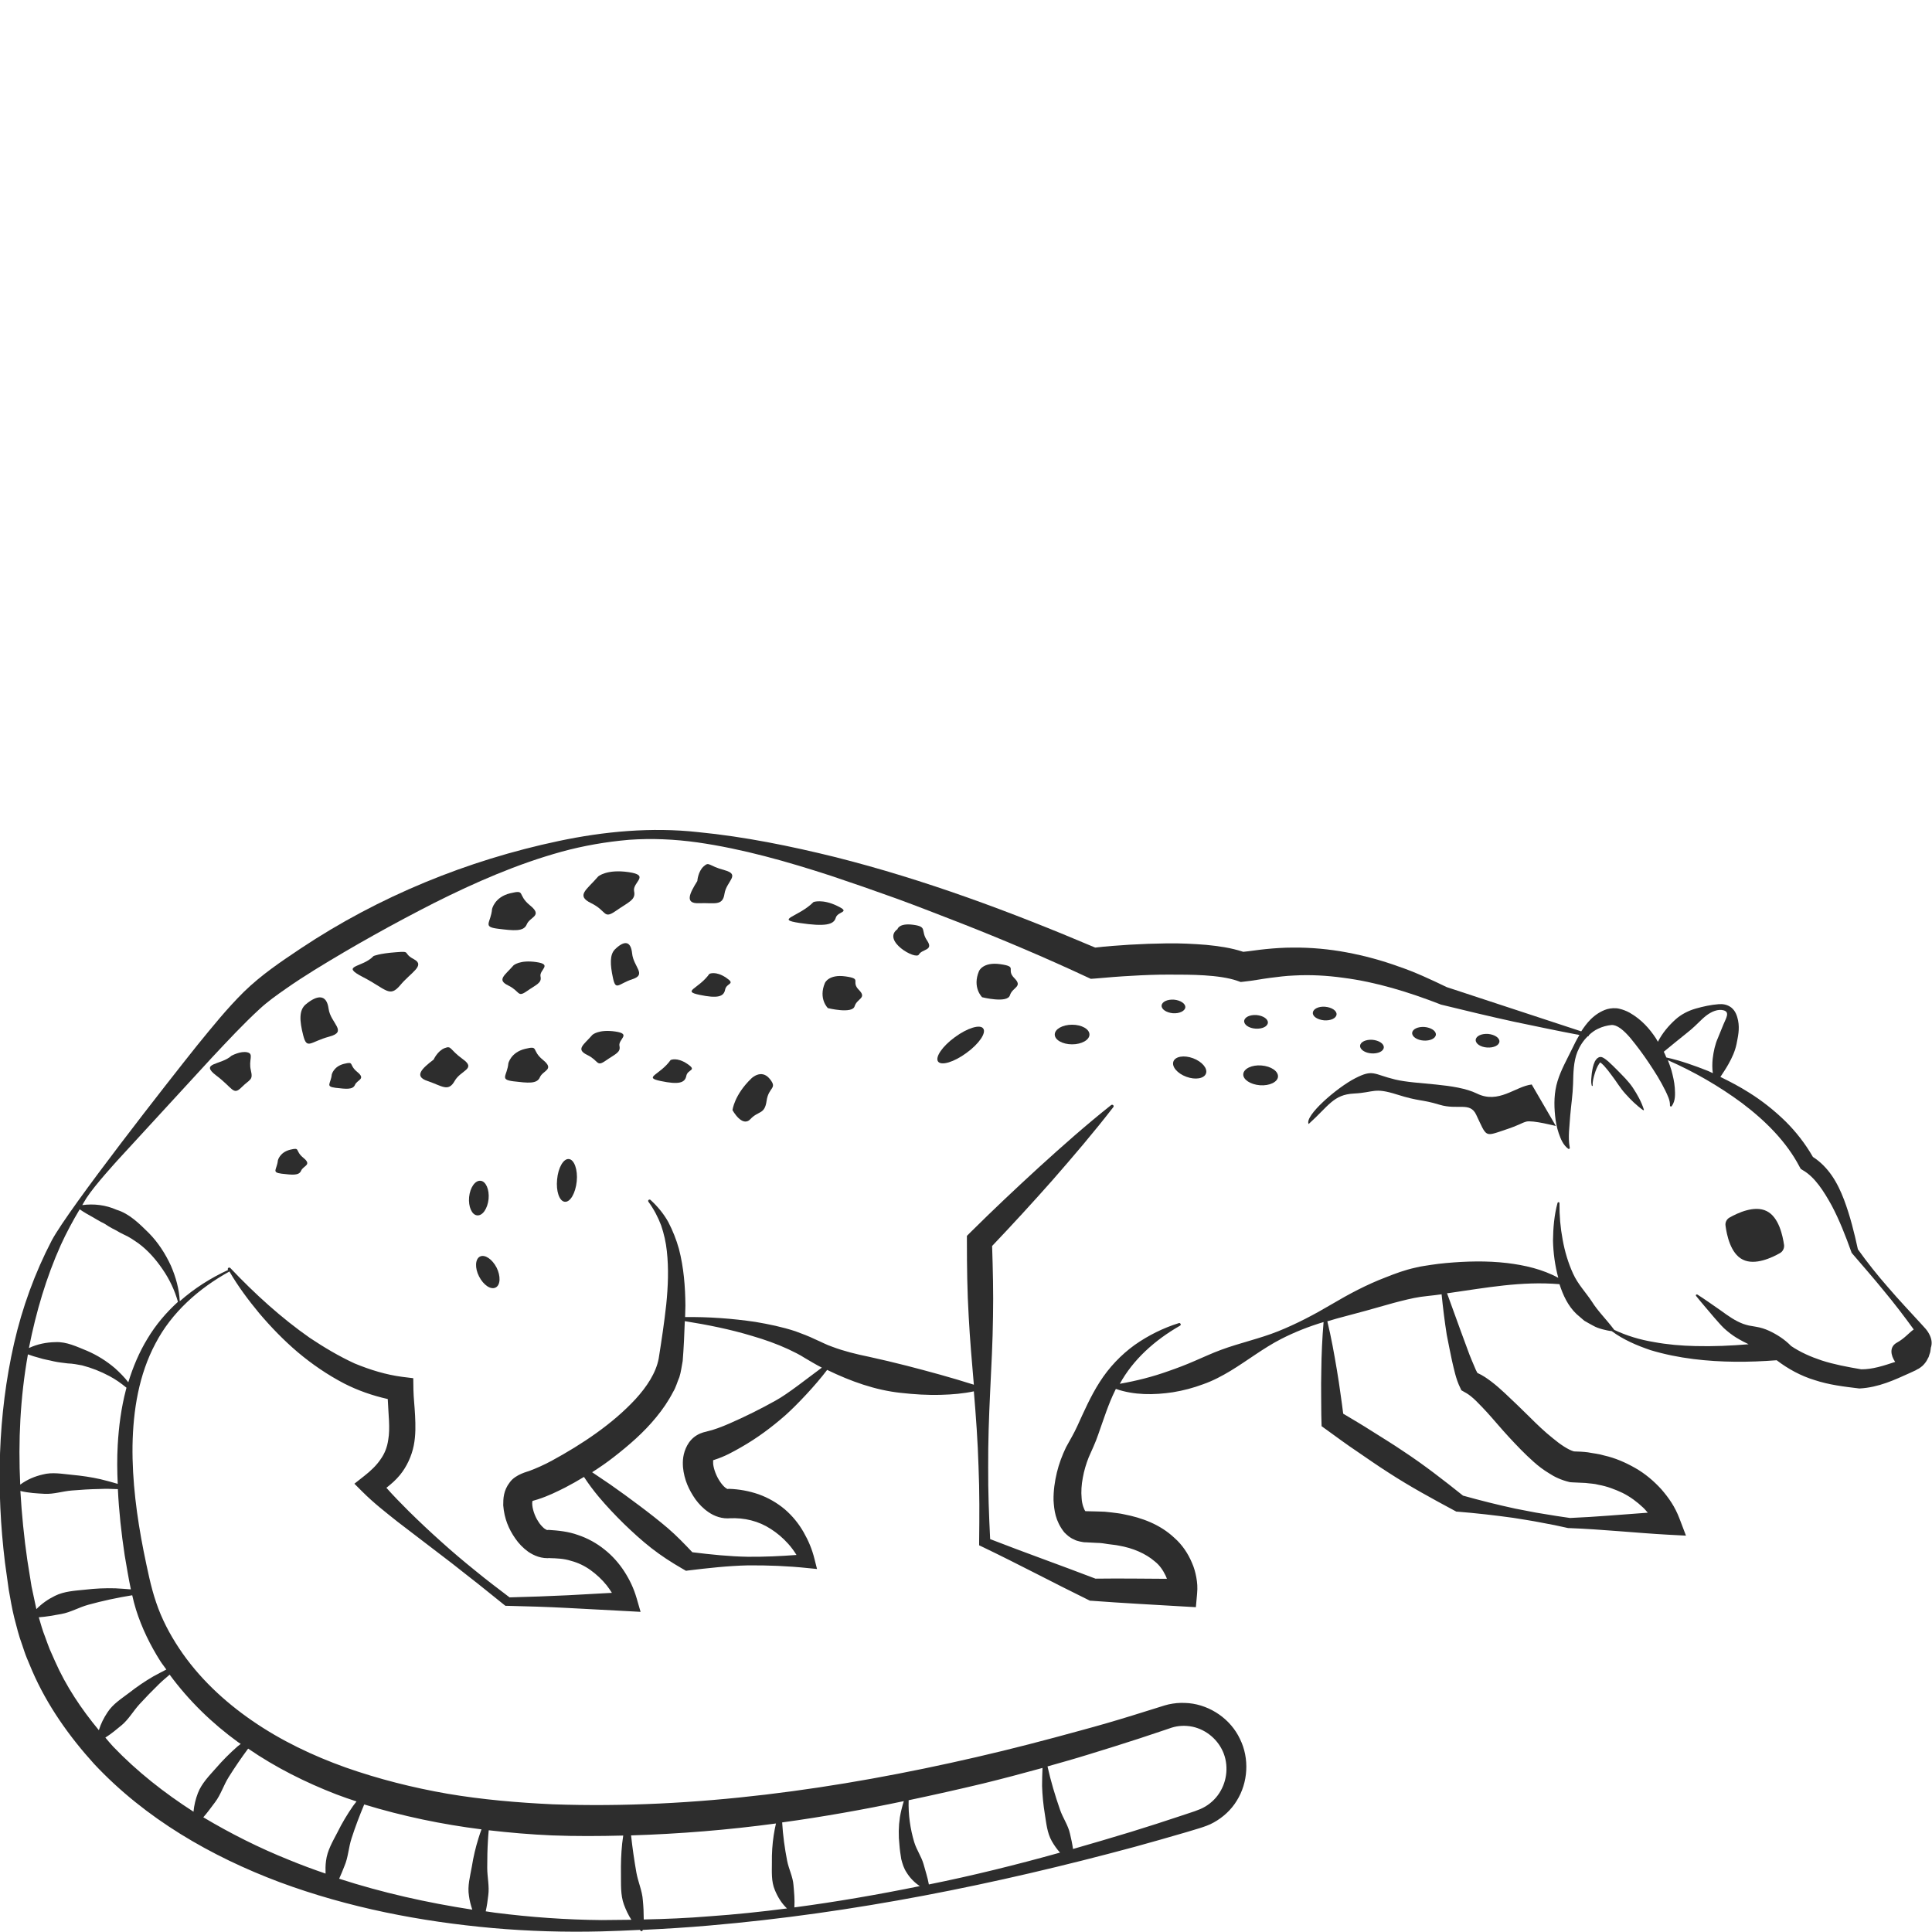 <?xml version="1.0" encoding="utf-8"?>
<!-- Generator: Adobe Illustrator 24.1.2, SVG Export Plug-In . SVG Version: 6.00 Build 0)  -->
<svg version="1.1" id="Layer_1" xmlns="http://www.w3.org/2000/svg" xmlns:xlink="http://www.w3.org/1999/xlink" x="0px" y="0px"
	 viewBox="0 0 128 128" style="enable-background:new 0 0 128 128;" xml:space="preserve">
<style type="text/css">
	.st0{fill:#2D2D2D;}
</style>
<g>
	<path class="st0" d="M32.98,61.53c1.05,0.13,1.72,0.21,1.92-0.29c0.21-0.51,1.09-0.55,0.21-1.26c-0.88-0.72-0.25-1.05-1.3-0.8
		c-1.05,0.25-1.21,1.05-1.21,1.05C32.52,61.15,31.94,61.4,32.98,61.53z"/>
	<path class="st0" d="M41.64,57.78c-1.46-0.21-2.01,0.29-2.01,0.29c-0.75,0.88-1.51,1.26-0.46,1.77c1.05,0.51,0.79,1.09,1.63,0.51
		c0.84-0.59,1.34-0.72,1.21-1.31C41.89,58.45,43.11,57.99,41.64,57.78z"/>
	<path class="st0" d="M48,57.65c-1.09-0.29-1-0.59-1.38-0.25c-0.38,0.34-0.42,0.97-0.42,0.97c-0.5,0.8-0.88,1.52,0.13,1.47
		c1-0.04,1.55,0.21,1.67-0.63C48.13,58.37,49.09,57.95,48,57.65z"/>
	<path class="st0" d="M55.37,60.81c0.13-0.46,1.05-0.34,0.08-0.8c-0.96-0.46-1.55-0.25-1.55-0.25c-1,1.01-2.59,1.14-0.92,1.39
		C54.65,61.4,55.24,61.27,55.37,60.81z"/>
	<path class="st0" d="M60.51,61.27c-0.96-0.13-1.05,0.29-1.05,0.29c-1.05,0.76,1.21,2.06,1.42,1.68c0.21-0.38,1-0.25,0.54-0.93
		C60.97,61.65,61.47,61.4,60.51,61.27z"/>
	<path class="st0" d="M117.05,80.24c-0.81-0.41-1.94,0.13-2.47,0.43c-0.19,0.11-0.29,0.32-0.26,0.53c0.08,0.61,0.33,1.85,1.14,2.25
		c0.81,0.41,1.94-0.13,2.47-0.43c0.19-0.11,0.29-0.32,0.27-0.53C118.11,81.88,117.86,80.64,117.05,80.24z"/>
	<path class="st0" d="M127.86,88.48c-0.07-0.16-0.17-0.31-0.28-0.44l-0.28-0.31c-0.74-0.81-1.5-1.61-2.21-2.44
		c-0.71-0.81-1.38-1.65-2-2.52c-0.24-1.1-0.51-2.2-0.92-3.29c-0.21-0.55-0.46-1.09-0.81-1.6c-0.32-0.46-0.73-0.9-1.25-1.23
		c-0.5-0.87-1.12-1.67-1.83-2.37c-0.75-0.73-1.56-1.37-2.43-1.91c-0.6-0.38-1.23-0.71-1.87-1.02c0.19-0.29,0.38-0.57,0.54-0.86
		c0.23-0.41,0.43-0.84,0.53-1.32c0.09-0.48,0.22-0.98,0.1-1.57c-0.06-0.28-0.16-0.62-0.45-0.85c-0.28-0.21-0.57-0.24-0.84-0.22
		c-0.52,0.04-1.01,0.15-1.51,0.29c-0.49,0.14-0.96,0.38-1.33,0.71c-0.47,0.42-0.89,0.92-1.18,1.49c-0.04-0.07-0.08-0.14-0.12-0.21
		c-0.43-0.66-0.97-1.27-1.76-1.72c-0.2-0.11-0.43-0.2-0.68-0.26c-0.25-0.06-0.56-0.04-0.81,0.03c-0.42,0.13-0.8,0.39-1.09,0.68
		c-0.25,0.25-0.44,0.52-0.62,0.79l-8.91-2.93c-1.04-0.5-2.1-1-3.2-1.37c-1.1-0.4-2.25-0.71-3.42-0.93
		c-1.17-0.22-2.37-0.33-3.57-0.32c-0.6,0-1.2,0.04-1.8,0.1c-0.52,0.05-1.05,0.14-1.49,0.18c-0.86-0.28-1.66-0.38-2.45-0.46
		c-0.87-0.07-1.72-0.11-2.57-0.1c-0.85,0.01-1.69,0.04-2.53,0.09c-0.76,0.05-1.5,0.1-2.26,0.19c-5.61-2.38-11.3-4.5-17.2-5.99
		c-3-0.74-6.03-1.36-9.11-1.66c-3.08-0.34-6.22-0.05-9.24,0.59c-6.06,1.28-11.91,3.67-17.09,7.12c-1.3,0.87-2.59,1.73-3.77,2.88
		c-1.14,1.13-2.1,2.33-3.08,3.53c-1.85,2.31-8.5,10.8-9.64,12.93c-1.12,2.15-1.96,4.46-2.5,6.83c-1.08,4.75-1.19,9.7-0.6,14.52
		l0.25,1.8c0.11,0.61,0.21,1.22,0.36,1.83c0.16,0.6,0.3,1.21,0.52,1.79c0.1,0.29,0.19,0.59,0.31,0.88l0.36,0.86
		c0.99,2.29,2.45,4.35,4.11,6.18c3.4,3.63,7.76,6.13,12.29,7.83c4.56,1.69,9.33,2.61,14.12,3.04c2.39,0.21,4.8,0.28,7.19,0.22
		c0.85-0.02,1.7-0.06,2.55-0.1c0.02,0.02,0.04,0.05,0.07,0.07c0.01,0.01,0.03,0.02,0.04,0.02c0.04,0,0.07-0.03,0.08-0.07
		c0-0.01,0-0.02,0-0.02c1.48-0.07,2.96-0.16,4.43-0.29c9.53-0.82,18.93-2.72,28.16-5.21c1.15-0.32,2.3-0.64,3.45-0.98l0.86-0.26
		c0.28-0.09,0.65-0.21,0.94-0.38c0.61-0.34,1.15-0.83,1.52-1.44c0.75-1.2,0.85-2.8,0.21-4.09c-0.61-1.3-1.94-2.23-3.38-2.37
		c-0.36-0.03-0.72-0.03-1.08,0.03c-0.36,0.05-0.72,0.18-0.98,0.26l-1.7,0.53c-1.13,0.35-2.27,0.68-3.42,0.99
		c-2.29,0.63-4.58,1.23-6.89,1.76c-9.22,2.13-18.68,3.46-28.07,3.13c-2.34-0.11-4.68-0.31-6.98-0.7c-2.3-0.4-4.56-0.97-6.75-1.74
		c-2.18-0.78-4.28-1.78-6.18-3.09c-1.89-1.3-3.59-2.9-4.85-4.8c-0.63-0.95-1.16-1.96-1.52-3.03c-0.36-1.04-0.59-2.23-0.83-3.39
		c-0.46-2.32-0.77-4.68-0.74-7.02c0.04-2.34,0.42-4.7,1.52-6.76c1.06-2.04,2.85-3.64,4.9-4.77c0.57,0.98,1.25,1.89,1.97,2.76
		c0.78,0.92,1.63,1.8,2.56,2.59c0.94,0.79,1.96,1.49,3.07,2.07c0.9,0.46,1.87,0.8,2.89,1.03c0.04,1.02,0.17,1.93,0.03,2.71
		c-0.07,0.48-0.23,0.9-0.51,1.29c-0.27,0.4-0.65,0.76-1.07,1.09l-0.66,0.52l0.52,0.52c0.77,0.77,1.55,1.37,2.34,2l2.38,1.82
		c0.8,0.6,1.58,1.21,2.36,1.83c0.79,0.61,1.55,1.24,2.33,1.86l0.08,0.06l0.11,0c1.32,0.03,2.65,0.07,3.97,0.14l3.97,0.21l0.9,0.05
		l-0.26-0.9c-0.2-0.68-0.46-1.22-0.82-1.78c-0.35-0.54-0.79-1.04-1.31-1.45c-0.52-0.42-1.12-0.75-1.75-0.96
		c-0.63-0.23-1.3-0.3-1.95-0.34l-0.11,0.01c0-0.01-0.08-0.03-0.2-0.12c-0.12-0.11-0.27-0.26-0.38-0.45c-0.24-0.36-0.4-0.86-0.4-1.2
		c0-0.07,0.01-0.12,0.02-0.16c0.04-0.01,0.14-0.04,0.34-0.1c0.69-0.22,1.25-0.5,1.83-0.79c0.42-0.22,0.83-0.45,1.24-0.7
		c0.3,0.46,0.63,0.9,0.98,1.32c0.53,0.63,1.09,1.22,1.67,1.79c0.58,0.56,1.18,1.11,1.82,1.61c0.64,0.5,1.32,0.94,2.03,1.35
		l0.26,0.15l0.13-0.02c1.32-0.16,2.65-0.31,3.97-0.34c1.32-0.01,2.65,0.04,3.97,0.18l0.61,0.06l-0.17-0.67
		c-0.16-0.65-0.4-1.21-0.72-1.77c-0.32-0.56-0.73-1.07-1.24-1.51c-0.51-0.43-1.1-0.77-1.74-1c-0.64-0.22-1.3-0.34-1.96-0.36
		l-0.12,0.01c0.02-0.01-0.03-0.01-0.14-0.1c-0.11-0.09-0.24-0.24-0.35-0.41c-0.23-0.34-0.4-0.79-0.44-1.14c-0.01-0.12,0-0.22,0-0.26
		l0.07-0.02c0.72-0.23,1.22-0.52,1.77-0.83c1.07-0.61,2.04-1.33,2.96-2.14c0.76-0.68,1.99-1.98,2.75-2.99
		c1.57,0.76,3.19,1.34,4.87,1.52c0.9,0.1,1.79,0.16,2.7,0.13c0.72-0.02,1.44-0.08,2.15-0.23c0.14,1.66,0.26,3.32,0.31,4.98
		c0.07,1.67,0.06,3.33,0.04,5l0,0.22l0.21,0.1c2.36,1.13,4.68,2.37,7.03,3.52l0.1,0.05l0.18,0.01c1.98,0.15,3.97,0.25,5.96,0.37
		l0.88,0.05l0.08-0.89c0.04-0.45,0.01-0.73-0.05-1.08c-0.06-0.33-0.15-0.66-0.29-0.97c-0.26-0.62-0.65-1.2-1.15-1.64
		c-0.97-0.92-2.2-1.35-3.34-1.57c-0.29-0.07-0.58-0.09-0.86-0.13c-0.29-0.04-0.58-0.06-0.85-0.06l-0.83-0.02c-0.01,0-0.01,0-0.02,0
		c0,0,0,0-0.01,0c-0.08-0.09-0.23-0.46-0.25-0.87c-0.04-0.42-0.01-0.89,0.08-1.35c0.08-0.46,0.22-0.92,0.39-1.35l0.32-0.72
		c0.12-0.27,0.22-0.53,0.31-0.79c0.37-1.04,0.67-2.01,1.12-2.92c0.02-0.03,0.04-0.07,0.05-0.1c1.21,0.42,2.52,0.41,3.78,0.22
		c0.68-0.11,1.36-0.29,2-0.53c0.66-0.23,1.27-0.56,1.82-0.89c1.12-0.68,2.18-1.51,3.35-2.11c0.9-0.46,1.84-0.83,2.81-1.12
		c-0.09,1.08-0.14,2.15-0.15,3.22c-0.01,0.56-0.02,1.12-0.01,1.67c0.01,0.56,0,1.11,0.02,1.67l0.01,0.34l0.32,0.23
		c0.68,0.49,1.35,0.99,2.04,1.45c0.69,0.47,1.37,0.95,2.08,1.4c1.4,0.91,2.87,1.71,4.34,2.5l0.15,0.08l0.06,0
		c1.24,0.1,2.48,0.24,3.7,0.41c0.61,0.1,1.23,0.19,1.83,0.31c0.61,0.11,1.22,0.23,1.82,0.37l0.02,0l0.04,0
		c2.2,0.08,4.4,0.32,6.59,0.44l1.15,0.06l-0.43-1.13c-0.3-0.79-0.7-1.36-1.2-1.94c-0.5-0.55-1.08-1.04-1.73-1.41
		c-0.65-0.37-1.34-0.67-2.06-0.83c-0.35-0.11-0.72-0.14-1.08-0.21c-0.3-0.04-0.61-0.05-0.92-0.06c-0.37-0.1-0.91-0.46-1.41-0.88
		c-0.53-0.42-1.05-0.92-1.56-1.43c-0.52-0.51-1.05-1.03-1.61-1.55c-0.28-0.26-0.57-0.52-0.9-0.77c-0.27-0.2-0.54-0.4-0.92-0.57
		c-0.07-0.13-0.14-0.27-0.2-0.43c-0.11-0.24-0.21-0.51-0.32-0.77l-0.59-1.6c-0.3-0.82-0.6-1.65-0.9-2.48l0.11-0.01
		c2.46-0.35,4.82-0.8,7.34-0.59c0.23,0.72,0.56,1.44,1.13,1.98l0.51,0.44c0.2,0.11,0.39,0.23,0.59,0.33
		c0.19,0.11,0.4,0.18,0.62,0.24c0.2,0.05,0.4,0.1,0.61,0.12c0.77,0.57,1.66,0.95,2.57,1.26c0.93,0.28,1.88,0.47,2.84,0.59
		c1.83,0.23,3.69,0.22,5.52,0.08c0.76,0.58,1.61,1.04,2.5,1.31c0.96,0.32,1.97,0.44,2.89,0.55l0.08,0.01l0.03,0
		c1.27-0.07,2.33-0.58,3.31-1.02l0.39-0.18c0.04-0.02,0.08-0.05,0.12-0.07c0.03-0.01,0.05-0.03,0.08-0.04
		c0.03-0.02,0.05-0.03,0.08-0.05c0.06-0.04,0.12-0.09,0.18-0.14c0,0,0.01,0,0.01-0.01c0,0,0.01-0.01,0.01-0.01
		c0.06-0.06,0.11-0.11,0.16-0.18c0.01-0.01,0.02-0.03,0.03-0.04c0.04-0.06,0.08-0.11,0.11-0.18c0.02-0.03,0.03-0.07,0.05-0.1
		c0.02-0.03,0.04-0.06,0.05-0.1c0.01-0.01,0.01-0.03,0.01-0.04c0.02-0.06,0.04-0.12,0.06-0.18c0.01-0.02,0.02-0.05,0.02-0.07
		c0-0.01,0.01-0.02,0.01-0.04c0.01-0.07,0.02-0.14,0.03-0.21c0-0.01,0-0.02,0-0.03C128.02,89.02,127.98,88.74,127.86,88.48z
		 M111.78,68.42c0.35-0.27,0.66-0.58,0.99-0.9c0.33-0.31,0.72-0.58,1.15-0.61c0.2-0.01,0.42,0.04,0.48,0.17
		c0.06,0.12,0,0.3-0.08,0.48c-0.17,0.36-0.32,0.78-0.5,1.2c-0.19,0.42-0.29,0.89-0.35,1.38c-0.03,0.3-0.04,0.63,0.01,0.96
		c-0.1-0.04-0.2-0.1-0.3-0.14c-0.91-0.36-1.83-0.69-2.78-0.9c-0.05-0.13-0.11-0.26-0.17-0.38
		C110.76,69.25,111.26,68.83,111.78,68.42z M1.85,89.73c0.25,0.09,0.5,0.17,0.74,0.23c0.33,0.11,0.65,0.15,0.96,0.23
		c0.31,0.07,0.63,0.1,0.94,0.14c0.32,0.01,0.64,0.07,0.95,0.13c0.62,0.16,1.23,0.4,1.81,0.71c0.4,0.21,0.78,0.48,1.13,0.77
		c-0.01,0.05-0.03,0.1-0.04,0.15c-0.31,1.19-0.47,2.42-0.54,3.64c-0.05,0.86-0.04,1.72,0,2.58C7.42,98.2,7.04,98.09,6.65,98
		c-0.62-0.14-1.25-0.23-1.89-0.29c-0.64-0.06-1.3-0.19-1.93-0.02c-0.52,0.12-1.03,0.33-1.49,0.67C1.2,95.47,1.34,92.58,1.85,89.73z
		 M2.09,105.11l-0.28-1.75c-0.22-1.52-0.37-3.04-0.46-4.58c0.57,0.14,1.09,0.16,1.61,0.19c0.6,0.03,1.18-0.17,1.79-0.22
		c0.6-0.05,1.22-0.09,1.83-0.1c0.41-0.02,0.82-0.01,1.23,0.01c0.07,1.47,0.23,2.93,0.45,4.38c0.13,0.75,0.25,1.5,0.41,2.26
		c-0.34-0.03-0.68-0.05-1.02-0.07c-0.67-0.02-1.34,0.01-2.01,0.09c-0.67,0.07-1.38,0.1-2,0.41c-0.45,0.22-0.87,0.51-1.23,0.88
		C2.3,106.11,2.2,105.61,2.09,105.11z M72.08,116.25c1.15-0.35,2.29-0.71,3.43-1.08l1.71-0.57c0.31-0.11,0.51-0.18,0.74-0.22
		c0.23-0.04,0.47-0.05,0.7-0.03c0.94,0.07,1.82,0.66,2.27,1.51c0.46,0.85,0.43,1.94-0.06,2.79c-0.24,0.43-0.6,0.79-1.02,1.04
		c-0.22,0.13-0.42,0.21-0.7,0.31l-0.84,0.28c-1.13,0.38-2.26,0.74-3.39,1.09c-1.27,0.39-2.55,0.76-3.83,1.13
		c-0.05-0.35-0.12-0.68-0.2-1.01c-0.12-0.56-0.47-1.04-0.66-1.59c-0.32-0.92-0.61-1.88-0.83-2.87
		C70.28,116.78,71.18,116.53,72.08,116.25z M65.14,118.16c1.31-0.32,2.62-0.67,3.93-1.03c-0.02,0.4-0.03,0.8-0.03,1.2
		c0.02,0.61,0.08,1.23,0.18,1.84c0.1,0.61,0.15,1.26,0.47,1.82c0.15,0.26,0.33,0.52,0.54,0.75c-2.87,0.8-5.76,1.52-8.69,2.11
		c-0.09-0.5-0.24-0.92-0.35-1.34c-0.14-0.5-0.46-0.94-0.62-1.46c-0.26-0.87-0.4-1.81-0.37-2.78
		C61.86,118.92,63.51,118.55,65.14,118.16z M59.88,119.33c-0.11,0.35-0.2,0.71-0.26,1.07c-0.09,0.6-0.1,1.22-0.03,1.83
		c0.02,0.31,0.07,0.62,0.12,0.94c0.08,0.31,0.17,0.61,0.35,0.88c0.22,0.36,0.52,0.67,0.88,0.91c-2.75,0.56-5.52,1.04-8.31,1.41
		c0.03-0.54-0.02-1.01-0.06-1.48c-0.04-0.55-0.31-1.05-0.42-1.61c-0.16-0.82-0.28-1.68-0.33-2.54
		C54.52,120.37,57.21,119.89,59.88,119.33z M51.41,120.81c-0.06,0.26-0.11,0.52-0.15,0.78c-0.09,0.59-0.13,1.2-0.12,1.81
		c0,0.61-0.05,1.25,0.2,1.83c0.18,0.44,0.44,0.87,0.8,1.21c-1.71,0.22-3.42,0.4-5.14,0.52c-1.45,0.12-2.9,0.18-4.35,0.21
		c0-0.44-0.02-0.86-0.06-1.27c-0.04-0.63-0.32-1.22-0.43-1.85c-0.14-0.8-0.26-1.62-0.35-2.45C45.02,121.5,48.22,121.24,51.41,120.81
		z M36.57,121.6c1.58,0.06,3.15,0.05,4.72,0.01c-0.02,0.18-0.05,0.35-0.07,0.53c-0.07,0.67-0.09,1.34-0.08,2.02
		c0.01,0.67-0.04,1.38,0.2,2.03c0.13,0.35,0.29,0.69,0.49,1c-0.65,0.01-1.31,0.01-1.96,0.02c-2.37-0.02-4.73-0.19-7.08-0.49
		c-0.2-0.03-0.41-0.06-0.61-0.09c0.08-0.36,0.13-0.71,0.17-1.07c0.08-0.6-0.07-1.2-0.07-1.82c0-0.61,0.01-1.23,0.05-1.84
		c0.01-0.21,0.03-0.43,0.05-0.64C33.77,121.42,35.17,121.54,36.57,121.6z M31.9,121.2c-0.07,0.19-0.14,0.39-0.2,0.59
		c-0.19,0.61-0.34,1.24-0.44,1.88c-0.11,0.63-0.3,1.28-0.19,1.94c0.04,0.31,0.12,0.61,0.22,0.91c-2.99-0.46-5.95-1.12-8.82-2.05
		c0.13-0.28,0.24-0.56,0.35-0.84c0.25-0.57,0.27-1.22,0.47-1.83c0.24-0.75,0.53-1.51,0.84-2.25
		C26.68,120.33,29.28,120.87,31.9,121.2z M22.28,118.88c0.44,0.17,0.89,0.32,1.34,0.47c-0.08,0.1-0.15,0.2-0.23,0.3
		c-0.38,0.55-0.73,1.13-1.03,1.74c-0.31,0.6-0.68,1.21-0.76,1.9c-0.04,0.28-0.04,0.56-0.03,0.84c-0.82-0.28-1.63-0.58-2.43-0.91
		c-1.97-0.79-3.86-1.74-5.67-2.82c0.29-0.33,0.53-0.67,0.78-1c0.38-0.5,0.56-1.12,0.9-1.66c0.4-0.64,0.83-1.27,1.29-1.89
		C18.26,117.1,20.24,118.09,22.28,118.88z M15.77,115.42c0.06,0.04,0.12,0.08,0.18,0.12c-0.07,0.06-0.14,0.11-0.22,0.17
		c-0.5,0.44-0.98,0.92-1.42,1.43c-0.45,0.51-0.95,1.01-1.2,1.66c-0.15,0.39-0.25,0.8-0.29,1.23c-1.93-1.24-3.74-2.66-5.32-4.31
		c-0.18-0.19-0.35-0.4-0.52-0.6c0.41-0.26,0.75-0.55,1.09-0.83c0.46-0.39,0.76-0.93,1.17-1.38c0.41-0.45,0.84-0.89,1.28-1.32
		c0.23-0.23,0.48-0.43,0.72-0.64C12.51,112.68,14.06,114.18,15.77,115.42z M9.01,106.64c0.38,1.21,0.94,2.35,1.61,3.41
		c0.12,0.19,0.27,0.37,0.4,0.56c-0.29,0.15-0.58,0.3-0.87,0.46c-0.55,0.32-1.08,0.68-1.59,1.08c-0.51,0.39-1.08,0.74-1.44,1.3
		c-0.24,0.36-0.44,0.75-0.57,1.18c-1.16-1.4-2.18-2.92-2.91-4.58l-0.35-0.79c-0.11-0.27-0.2-0.54-0.3-0.81
		c-0.17-0.42-0.29-0.86-0.42-1.3c0.53-0.04,1.02-0.13,1.5-0.22c0.61-0.11,1.16-0.44,1.78-0.61c0.94-0.26,1.92-0.47,2.91-0.63
		C8.83,106,8.91,106.32,9.01,106.64z M9.77,88.69c-0.55,0.9-0.96,1.88-1.27,2.89c-0.26-0.34-0.56-0.64-0.88-0.93
		c-0.55-0.47-1.17-0.86-1.84-1.15c-0.67-0.27-1.37-0.62-2.11-0.58c-0.6,0.01-1.2,0.13-1.75,0.39c0-0.02,0.01-0.04,0.01-0.07
		c0.46-2.31,1.13-4.6,2.1-6.76c0.37-0.81,0.79-1.59,1.25-2.36c0.3,0.21,0.61,0.38,0.9,0.54c0.17,0.11,0.35,0.2,0.52,0.3
		c0.18,0.08,0.34,0.18,0.5,0.29c0.17,0.1,0.33,0.19,0.5,0.27c0.16,0.1,0.33,0.19,0.5,0.27c0.35,0.15,0.66,0.37,0.98,0.59
		c0.62,0.46,1.14,1.05,1.59,1.71c0.45,0.65,0.8,1.38,1.02,2.16C11.01,86.96,10.32,87.77,9.77,88.69z M51.39,92.79
		c-1,0.56-2.03,1.07-3.06,1.52c-0.5,0.22-1.06,0.43-1.47,0.52l-0.07,0.02l-0.2,0.05c-0.13,0.04-0.28,0.1-0.41,0.18
		c-0.28,0.16-0.51,0.42-0.65,0.68c-0.29,0.54-0.31,1.03-0.28,1.45c0.08,0.83,0.39,1.5,0.83,2.13c0.23,0.31,0.5,0.6,0.87,0.85
		c0.36,0.25,0.9,0.47,1.5,0.39l-0.12,0.01c0.98-0.05,1.93,0.18,2.74,0.71c0.41,0.26,0.8,0.59,1.15,0.98
		c0.2,0.22,0.39,0.48,0.55,0.74c-1.07,0.08-2.14,0.13-3.22,0.12c-1.23-0.02-2.46-0.15-3.68-0.3c-0.52-0.55-1.05-1.1-1.62-1.59
		c-0.61-0.52-1.24-1.01-1.88-1.49c-0.64-0.48-1.28-0.95-1.94-1.41c-0.4-0.27-0.8-0.54-1.2-0.81c0.5-0.32,0.98-0.65,1.44-1.01
		c1-0.78,1.98-1.62,2.81-2.64c0.42-0.51,0.8-1.06,1.12-1.68c0.18-0.29,0.27-0.65,0.41-0.97c0.11-0.34,0.15-0.72,0.22-1.07
		c0.07-0.87,0.11-1.75,0.14-2.64c1.51,0.24,3.01,0.54,4.46,0.98c0.83,0.24,1.64,0.53,2.4,0.88c0.38,0.18,0.75,0.36,1.09,0.58
		c0.33,0.19,0.75,0.45,1.13,0.64C53.47,91.33,52.21,92.34,51.39,92.79z M96.2,90.16c0.07,0.29,0.13,0.58,0.21,0.87
		c0.08,0.29,0.17,0.59,0.35,0.95l0.06,0.13l0.35,0.2c0.14,0.08,0.4,0.28,0.63,0.51c0.23,0.23,0.48,0.49,0.72,0.75
		c0.48,0.53,0.95,1.1,1.46,1.65c0.51,0.55,1.04,1.11,1.64,1.64c0.3,0.27,0.63,0.52,1.01,0.75c0.36,0.24,0.81,0.45,1.35,0.58
		l0.06,0.01l0.14,0.01l0.87,0.04c0.28,0.04,0.58,0.04,0.85,0.12c0.57,0.1,1.09,0.3,1.6,0.54c0.5,0.25,0.96,0.59,1.37,0.98
		c0.11,0.1,0.2,0.22,0.3,0.33c-1.72,0.12-3.43,0.28-5.15,0.35c-0.6-0.08-1.2-0.18-1.8-0.28c-0.61-0.09-1.22-0.23-1.83-0.34
		c-1.16-0.25-2.31-0.54-3.46-0.86c-1.29-1.03-2.6-2.05-3.97-2.95c-0.69-0.47-1.4-0.9-2.11-1.35c-0.61-0.39-1.24-0.76-1.86-1.13
		c-0.05-0.42-0.11-0.84-0.17-1.26c-0.07-0.55-0.16-1.1-0.25-1.65c-0.18-1.07-0.37-2.14-0.63-3.21c0.22-0.06,0.44-0.13,0.65-0.19
		c1.27-0.33,2.53-0.68,3.75-1.03c0.61-0.16,1.23-0.32,1.78-0.4c0.25-0.04,0.63-0.07,0.93-0.11l0.46-0.06
		c0.09,0.9,0.2,1.79,0.34,2.68C95.97,89.01,96.07,89.58,96.2,90.16z M125.68,88.95c-0.52,0.28-0.42,0.84-0.12,1.28
		c-0.78,0.26-1.53,0.5-2.25,0.49c-0.93-0.16-1.8-0.32-2.63-0.59c-0.72-0.24-1.4-0.54-2.01-0.95c-0.45-0.46-0.95-0.77-1.46-1.01
		c-0.28-0.13-0.57-0.22-0.88-0.27l-0.46-0.08c-0.11-0.02-0.25-0.07-0.38-0.11c-0.53-0.2-0.97-0.51-1.49-0.89
		c-0.51-0.35-1.02-0.72-1.54-1.05c-0.02-0.01-0.05-0.01-0.08,0c-0.03,0.02-0.03,0.06-0.01,0.09c0.39,0.49,0.8,0.95,1.2,1.43
		c0.21,0.23,0.4,0.47,0.65,0.71c0.25,0.23,0.52,0.44,0.81,0.62c0.15,0.09,0.29,0.17,0.46,0.26l0.36,0.18
		c-1.17,0.1-2.35,0.15-3.53,0.12c-0.93-0.02-1.86-0.1-2.77-0.27c-0.9-0.15-1.77-0.41-2.6-0.8c0,0,0,0,0,0l0,0
		c-0.54-0.72-1.08-1.23-1.48-1.87c-0.4-0.61-0.93-1.15-1.25-1.86c-0.32-0.7-0.55-1.46-0.69-2.25c-0.15-0.79-0.22-1.6-0.21-2.42v0
		c0-0.03-0.02-0.06-0.05-0.06c-0.03-0.01-0.07,0.01-0.08,0.05c-0.22,0.81-0.29,1.65-0.3,2.5c0.02,0.82,0.13,1.64,0.35,2.46
		c-1.04-0.57-2.23-0.84-3.39-0.98c-1.36-0.16-2.72-0.12-4.05,0c-0.33,0.03-0.66,0.07-0.99,0.12c-0.34,0.06-0.61,0.08-1.01,0.18
		c-0.74,0.16-1.37,0.4-2,0.65c-1.26,0.48-2.44,1.11-3.59,1.79c-1.15,0.68-2.31,1.29-3.53,1.78c-1.22,0.49-2.54,0.77-3.78,1.23
		c-0.63,0.23-1.19,0.5-1.76,0.74c-0.57,0.25-1.15,0.47-1.73,0.67c-1.03,0.37-2.09,0.64-3.22,0.84c0.88-1.6,2.31-2.89,3.99-3.85
		c0.04-0.02,0.06-0.07,0.04-0.11c-0.02-0.05-0.07-0.08-0.12-0.06c-1.03,0.32-2.02,0.81-2.93,1.45c-0.9,0.65-1.7,1.49-2.31,2.45
		c-0.61,0.95-1.06,1.99-1.49,2.93c-0.11,0.23-0.22,0.46-0.34,0.67l-0.4,0.72c-0.26,0.54-0.47,1.1-0.61,1.68
		c-0.14,0.59-0.23,1.19-0.22,1.84c0.04,0.64,0.11,1.36,0.71,2.12c0.18,0.18,0.37,0.36,0.64,0.47c0.12,0.07,0.26,0.11,0.4,0.14
		c0.12,0.03,0.33,0.06,0.36,0.05l0.76,0.04c0.26,0,0.5,0.04,0.74,0.08c0.24,0.04,0.49,0.05,0.71,0.1c0.94,0.16,1.79,0.53,2.39,1.05
		c0.32,0.25,0.54,0.58,0.71,0.93c0.04,0.07,0.06,0.15,0.09,0.22c-1.58-0.01-3.15-0.03-4.73-0.01c-2.32-0.89-4.67-1.72-6.98-2.62
		c-0.08-1.59-0.14-3.17-0.13-4.76c-0.01-1.67,0.05-3.33,0.13-5c0.08-1.67,0.17-3.34,0.19-5c0.03-1.56-0.01-3.11-0.06-4.66
		c1.36-1.43,2.69-2.88,4-4.36c1.38-1.58,2.74-3.17,4.03-4.84c0.03-0.03,0.03-0.08,0-0.12c-0.03-0.04-0.09-0.05-0.14-0.02
		c-1.65,1.31-3.22,2.7-4.77,4.11c-1.54,1.41-3.07,2.85-4.55,4.32l-0.24,0.24l0,0.36c0,1.67,0.02,3.33,0.12,5
		c0.08,1.5,0.21,3,0.34,4.5c-1.51-0.48-2.99-0.88-4.46-1.26c-0.83-0.21-1.66-0.41-2.49-0.59c-0.83-0.17-1.65-0.37-2.42-0.66
		c-0.41-0.14-0.71-0.31-1.15-0.5c-0.43-0.21-0.87-0.37-1.3-0.53c-0.88-0.29-1.77-0.47-2.65-0.62c-1.56-0.23-3.11-0.34-4.66-0.32
		c0-0.26,0.02-0.51,0.02-0.77c-0.01-1.25-0.11-2.52-0.43-3.75c-0.17-0.61-0.41-1.21-0.7-1.77c-0.31-0.56-0.72-1.05-1.18-1.47
		c-0.03-0.03-0.08-0.03-0.12-0.01c-0.04,0.03-0.05,0.09-0.02,0.13l0,0c0.36,0.49,0.63,1.01,0.84,1.56c0.19,0.56,0.32,1.13,0.38,1.71
		c0.13,1.17,0.08,2.35-0.04,3.54c-0.13,1.19-0.31,2.38-0.5,3.58c-0.18,0.95-0.79,1.87-1.54,2.69c-1.52,1.64-3.53,2.98-5.55,4.08
		c-0.5,0.27-1.04,0.51-1.5,0.68c-0.02,0.02-0.88,0.2-1.27,0.74c-0.43,0.55-0.44,1.09-0.44,1.53c0.07,0.88,0.36,1.57,0.8,2.2
		c0.22,0.32,0.5,0.62,0.86,0.88c0.37,0.25,0.88,0.48,1.5,0.41l-0.11,0.01c0.49,0.01,0.98,0.03,1.44,0.18
		c0.46,0.12,0.9,0.33,1.29,0.61c0.39,0.28,0.76,0.62,1.08,1.02c0.12,0.15,0.23,0.32,0.34,0.49l-2.91,0.16
		c-1.29,0.06-2.58,0.11-3.87,0.14c-0.76-0.58-1.52-1.15-2.26-1.76c-0.77-0.62-1.53-1.26-2.27-1.93c-0.74-0.66-1.46-1.34-2.17-2.04
		c-0.5-0.5-1.01-1.02-1.46-1.53c0.32-0.25,0.63-0.52,0.9-0.85c0.45-0.55,0.77-1.25,0.91-1.94c0.14-0.7,0.12-1.37,0.09-1.99
		c-0.03-0.62-0.1-1.19-0.11-1.73l-0.01-0.75l-0.73-0.09c-1.07-0.14-2.12-0.46-3.16-0.89c-1.02-0.47-2-1.05-2.96-1.69
		c-1.89-1.32-3.64-2.91-5.27-4.63l0,0c-0.03-0.03-0.08-0.04-0.12-0.02c-0.05,0.03-0.06,0.09-0.04,0.13c0,0.01,0.01,0.01,0.01,0.02
		c-1.15,0.53-2.24,1.22-3.2,2.07c-0.04-0.81-0.26-1.6-0.59-2.36c-0.36-0.78-0.84-1.53-1.46-2.16c-0.62-0.61-1.28-1.28-2.14-1.54
		C7,79.83,6.22,79.74,5.45,79.84c0.1-0.16,0.18-0.32,0.28-0.47c0.57-0.88,2.03-2.46,2.06-2.5l6.24-6.79
		c1.04-1.11,2.09-2.24,3.18-3.24c0.53-0.49,1.12-0.91,1.74-1.34c0.61-0.43,1.25-0.84,1.89-1.24c2.58-1.59,5.22-3.06,7.93-4.44
		c2.71-1.36,5.5-2.58,8.43-3.39c1.46-0.4,2.96-0.66,4.47-0.79c1.51-0.11,3.02-0.04,4.53,0.17c3.01,0.43,5.95,1.27,8.84,2.21
		c1.44,0.48,2.88,0.98,4.32,1.5c1.43,0.52,2.85,1.08,4.27,1.63c2.83,1.11,5.66,2.31,8.4,3.59l0.24,0.11l0.29-0.02
		c0.79-0.07,1.62-0.14,2.42-0.18c0.81-0.05,1.62-0.08,2.43-0.08c0.81,0,1.61,0,2.39,0.05c0.77,0.05,1.57,0.15,2.17,0.36l0.23,0.08
		l0.18-0.02c0.68-0.07,1.19-0.18,1.74-0.25c0.54-0.07,1.08-0.14,1.62-0.16c1.08-0.06,2.17,0,3.25,0.15
		c2.18,0.28,4.32,0.94,6.41,1.75l0.07,0.03l0.01,0c1.6,0.39,3.21,0.78,4.82,1.13c1.45,0.3,2.89,0.61,4.34,0.88
		c-0.19,0.31-0.35,0.64-0.5,0.95c-0.33,0.68-0.72,1.36-0.95,2.11c-0.23,0.75-0.24,1.53-0.16,2.3c0.04,0.39,0.11,0.77,0.24,1.15
		c0.13,0.37,0.28,0.77,0.63,1.03c0.01,0.01,0.03,0.01,0.05,0.01c0.03-0.01,0.06-0.04,0.05-0.07l0-0.02
		c-0.13-0.69-0.01-1.41,0.03-2.11c0.06-0.71,0.17-1.4,0.19-2.11c0.02-0.71,0.02-1.46,0.29-2.13c0.16-0.39,0.39-0.74,0.68-1.02
		c0.04,0,0.07-0.02,0.08-0.06c0-0.01,0-0.01,0-0.02c0.18-0.17,0.38-0.32,0.6-0.42c0.29-0.14,0.59-0.22,0.89-0.25
		c0.19-0.01,0.37,0.06,0.61,0.23c0.46,0.34,0.87,0.9,1.28,1.44c0.41,0.55,0.8,1.14,1.17,1.74c0.18,0.3,0.35,0.61,0.51,0.93
		c0.15,0.32,0.32,0.64,0.31,0.98l0,0.02c0,0.02,0.01,0.04,0.03,0.05c0.03,0.02,0.07,0.01,0.09-0.02c0.26-0.37,0.22-0.81,0.2-1.2
		c-0.03-0.4-0.12-0.78-0.22-1.16c-0.07-0.23-0.15-0.46-0.24-0.68c1.75,0.77,3.41,1.73,4.91,2.84c1.55,1.17,2.95,2.56,3.82,4.23
		l0.08,0.14l0.15,0.09c0.78,0.45,1.37,1.38,1.89,2.32c0.51,0.96,0.92,2.01,1.3,3.07l0.02,0.06l0.02,0.03
		c0.72,0.84,1.44,1.66,2.13,2.51c0.69,0.83,1.34,1.68,1.97,2.55C126.48,88.29,126.19,88.67,125.68,88.95z"/>
	<path class="st0" d="M16.39,69.72c-0.45-0.11-1.06,0.23-1.06,0.23c-0.67,0.62-2.13,0.45-1.01,1.3c1.12,0.84,1.12,1.35,1.68,0.79
		c0.56-0.56,0.78-0.45,0.62-1.13C16.45,70.22,16.84,69.83,16.39,69.72z"/>
	<path class="st0" d="M21.77,66.83c-0.13-0.97-0.74-0.93-1.51-0.29c-0.46,0.38-0.42,1.09-0.17,2.06c0.25,0.97,0.46,0.42,1.72,0.08
		C23.07,68.35,21.9,67.8,21.77,66.83z"/>
	<path class="st0" d="M40.74,62.9c-0.35,0.35-0.32,1.01-0.13,1.89c0.19,0.89,0.35,0.39,1.3,0.08c0.95-0.31,0.06-0.81-0.03-1.7
		C41.79,62.29,41.33,62.32,40.74,62.9z"/>
	<path class="st0" d="M27.42,63.55c-0.79-0.42-0.13-0.55-1.21-0.46c-1.09,0.08-1.46,0.25-1.46,0.25c-0.75,0.8-2.26,0.59-0.71,1.39
		c1.55,0.8,1.76,1.39,2.47,0.55C27.21,64.43,28.21,63.97,27.42,63.55z"/>
	<path class="st0" d="M35.97,70.22c-0.8-0.65-0.23-0.96-1.18-0.73c-0.95,0.23-1.11,0.96-1.11,0.96c-0.08,0.84-0.61,1.07,0.34,1.19
		c0.95,0.11,1.56,0.19,1.75-0.27C35.97,70.91,36.77,70.87,35.97,70.22z"/>
	<path class="st0" d="M23.67,71.02c-0.59-0.48-0.17-0.71-0.87-0.54c-0.7,0.17-0.82,0.71-0.82,0.71c-0.06,0.62-0.45,0.79,0.25,0.88
		c0.7,0.08,1.15,0.14,1.29-0.2C23.67,71.53,24.26,71.5,23.67,71.02z"/>
	<path class="st0" d="M20.1,76.71c-0.59-0.48-0.17-0.71-0.87-0.54s-0.82,0.71-0.82,0.71c-0.06,0.62-0.45,0.79,0.25,0.88
		c0.7,0.08,1.15,0.14,1.29-0.2C20.1,77.22,20.69,77.19,20.1,76.71z"/>
	<path class="st0" d="M40.76,68.34c-1.1-0.16-1.51,0.22-1.51,0.22c-0.57,0.66-1.13,0.95-0.35,1.33c0.79,0.38,0.6,0.82,1.23,0.38
		c0.63-0.44,1.01-0.54,0.91-0.98C40.95,68.85,41.86,68.5,40.76,68.34z"/>
	<path class="st0" d="M34.9,65.67c0.63-0.44,1.01-0.54,0.91-0.98c-0.09-0.44,0.82-0.79-0.28-0.95c-1.1-0.16-1.51,0.22-1.51,0.22
		c-0.57,0.66-1.13,0.95-0.35,1.33C34.46,65.67,34.27,66.11,34.9,65.67z"/>
	<path class="st0" d="M30.66,70.17c-0.91-0.66-0.73-0.91-1.2-0.73c-0.47,0.18-0.73,0.76-0.73,0.76c-0.75,0.57-1.35,1.11-0.4,1.42
		c0.95,0.32,1.37,0.75,1.79,0C30.53,70.89,31.58,70.83,30.66,70.17z"/>
	<path class="st0" d="M48.1,64.77c-0.69-0.46-1.1-0.25-1.1-0.25c-0.72,1.01-1.85,1.14-0.66,1.39c1.19,0.25,1.61,0.13,1.7-0.34
		C48.13,65.1,48.78,65.23,48.1,64.77z"/>
	<path class="st0" d="M45.53,70.48c-0.69-0.46-1.1-0.25-1.1-0.25c-0.72,1.01-1.85,1.14-0.66,1.39c1.19,0.25,1.61,0.13,1.7-0.34
		C45.56,70.82,46.22,70.95,45.53,70.48z"/>
	<path class="st0" d="M66.28,63.88c-1.17-0.17-1.42,0.46-1.42,0.46c-0.46,1.09,0.21,1.73,0.21,1.73s1.67,0.42,1.84-0.13
		c0.17-0.55,0.88-0.55,0.29-1.14C66.62,64.22,67.46,64.05,66.28,63.88z"/>
	<path class="st0" d="M56.02,64.69c-1.13-0.16-1.37,0.44-1.37,0.44c-0.44,1.05,0.2,1.66,0.2,1.66s1.61,0.4,1.77-0.12
		c0.16-0.53,0.84-0.53,0.28-1.09C56.34,65.01,57.15,64.85,56.02,64.69z"/>
	<path class="st0" d="M49.79,71.44c-1.15,1.1-1.26,2.11-1.26,2.11s0.64,1.17,1.18,0.6c0.54-0.58,0.95-0.29,1.08-1.22
		s0.75-0.79,0.2-1.46C50.44,70.8,49.79,71.44,49.79,71.44z"/>
	<ellipse class="st0" cx="71.03" cy="68.54" rx="1.15" ry="0.65"/>
	<path class="st0" d="M37.69,76.79c-0.36-0.04-0.71,0.57-0.78,1.35c-0.08,0.78,0.15,1.45,0.51,1.48c0.36,0.04,0.71-0.57,0.79-1.35
		S38.04,76.82,37.69,76.79z"/>
	<path class="st0" d="M32.37,79.44c0.06-0.63-0.18-1.18-0.53-1.21c-0.36-0.04-0.7,0.45-0.76,1.08s0.18,1.18,0.53,1.21
		C31.97,80.56,32.3,80.08,32.37,79.44z"/>
	<path class="st0" d="M31.8,83.25c-0.32,0.16-0.35,0.76-0.06,1.32c0.29,0.57,0.78,0.9,1.1,0.73c0.32-0.16,0.34-0.76,0.06-1.32
		C32.61,83.42,32.12,83.09,31.8,83.25z"/>
	<path class="st0" d="M63.27,68.71c-0.83,0.6-1.33,1.33-1.12,1.62c0.21,0.29,1.05,0.04,1.88-0.57c0.83-0.6,1.33-1.33,1.11-1.62
		C64.94,67.85,64.1,68.1,63.27,68.71z"/>
	<path class="st0" d="M79.04,70.11c-0.6-0.22-1.18-0.12-1.3,0.22c-0.12,0.34,0.26,0.79,0.86,1.01s1.18,0.12,1.3-0.22
		C80.02,70.78,79.63,70.33,79.04,70.11z"/>
	<path class="st0" d="M83.57,70.59c-0.63-0.05-1.17,0.21-1.2,0.57c-0.03,0.36,0.47,0.69,1.1,0.74c0.63,0.05,1.17-0.21,1.2-0.56
		C84.7,70.97,84.21,70.64,83.57,70.59z"/>
	<path class="st0" d="M83.18,68.15c0.44,0.03,0.8-0.14,0.82-0.39c0.02-0.25-0.32-0.47-0.75-0.51c-0.44-0.03-0.8,0.14-0.82,0.39
		C82.41,67.89,82.74,68.12,83.18,68.15z"/>
	<path class="st0" d="M87.73,67.6c0.44,0.03,0.8-0.14,0.82-0.39c0.02-0.25-0.32-0.47-0.75-0.51s-0.8,0.14-0.82,0.39
		C86.95,67.34,87.29,67.56,87.73,67.6z"/>
	<path class="st0" d="M98.52,69.4c0.44,0.03,0.8-0.14,0.82-0.39c0.02-0.25-0.32-0.47-0.75-0.51c-0.44-0.03-0.8,0.14-0.82,0.39
		C97.75,69.14,98.08,69.37,98.52,69.4z"/>
	<path class="st0" d="M90.86,69.79c0.44,0.03,0.8-0.14,0.82-0.39c0.02-0.25-0.32-0.47-0.75-0.51c-0.44-0.03-0.8,0.14-0.82,0.39
		C90.09,69.53,90.43,69.76,90.86,69.79z"/>
	<path class="st0" d="M94.31,68.94c0.44,0.03,0.8-0.14,0.82-0.39c0.02-0.25-0.32-0.47-0.75-0.51c-0.44-0.03-0.8,0.14-0.82,0.39
		C93.54,68.68,93.88,68.91,94.31,68.94z"/>
	<path class="st0" d="M78.53,66.74c0.02-0.25-0.32-0.47-0.75-0.51c-0.44-0.03-0.8,0.14-0.82,0.39c-0.02,0.25,0.32,0.47,0.75,0.51
		C78.14,67.16,78.51,66.98,78.53,66.74z"/>
	<path class="st0" d="M97.85,72.45c-1.44-0.7-3.97-0.58-5.42-0.93s-1.44-0.7-2.65-0.08c-1.21,0.62-3.37,2.49-3.08,3.03
		c1.34-1.21,1.64-1.95,3-2.02c1.36-0.07,1.32-0.42,2.84,0.06c1.51,0.48,1.62,0.31,2.83,0.68c1.22,0.37,2.02-0.21,2.43,0.66
		c0.7,1.47,0.55,1.46,1.78,1.05c1.23-0.41,1.13-0.47,1.54-0.59c0.41-0.11,1.96,0.29,1.96,0.29l-1.6-2.75
		C100.39,71.98,99.29,73.16,97.85,72.45z"/>
	<path class="st0" d="M107.14,70.89c-0.19-0.19-0.38-0.38-0.58-0.56c-0.11-0.09-0.21-0.18-0.36-0.26c-0.05-0.02-0.08-0.05-0.2-0.04
		c-0.08,0.01-0.12,0.05-0.17,0.08c-0.08,0.07-0.12,0.14-0.16,0.2c-0.13,0.27-0.17,0.54-0.21,0.8c-0.02,0.27-0.08,0.52,0,0.82
		c0,0.01,0.02,0.02,0.03,0.02c0.02,0,0.03-0.01,0.03-0.03l0-0.03c-0.02-0.22,0.06-0.5,0.13-0.74c0.07-0.24,0.17-0.49,0.3-0.68
		c0.03-0.04,0.06-0.07,0.08-0.08c0,0,0,0,0,0c0.07,0.05,0.16,0.14,0.25,0.23c0.17,0.19,0.33,0.39,0.48,0.6
		c0.32,0.41,0.58,0.87,0.93,1.25c0.35,0.39,0.72,0.76,1.17,1.08c0.01,0.01,0.02,0.01,0.03,0c0.02-0.01,0.03-0.02,0.02-0.04
		c-0.17-0.53-0.43-0.99-0.72-1.43C107.9,71.64,107.51,71.27,107.14,70.89z"/>
</g>
</svg>
